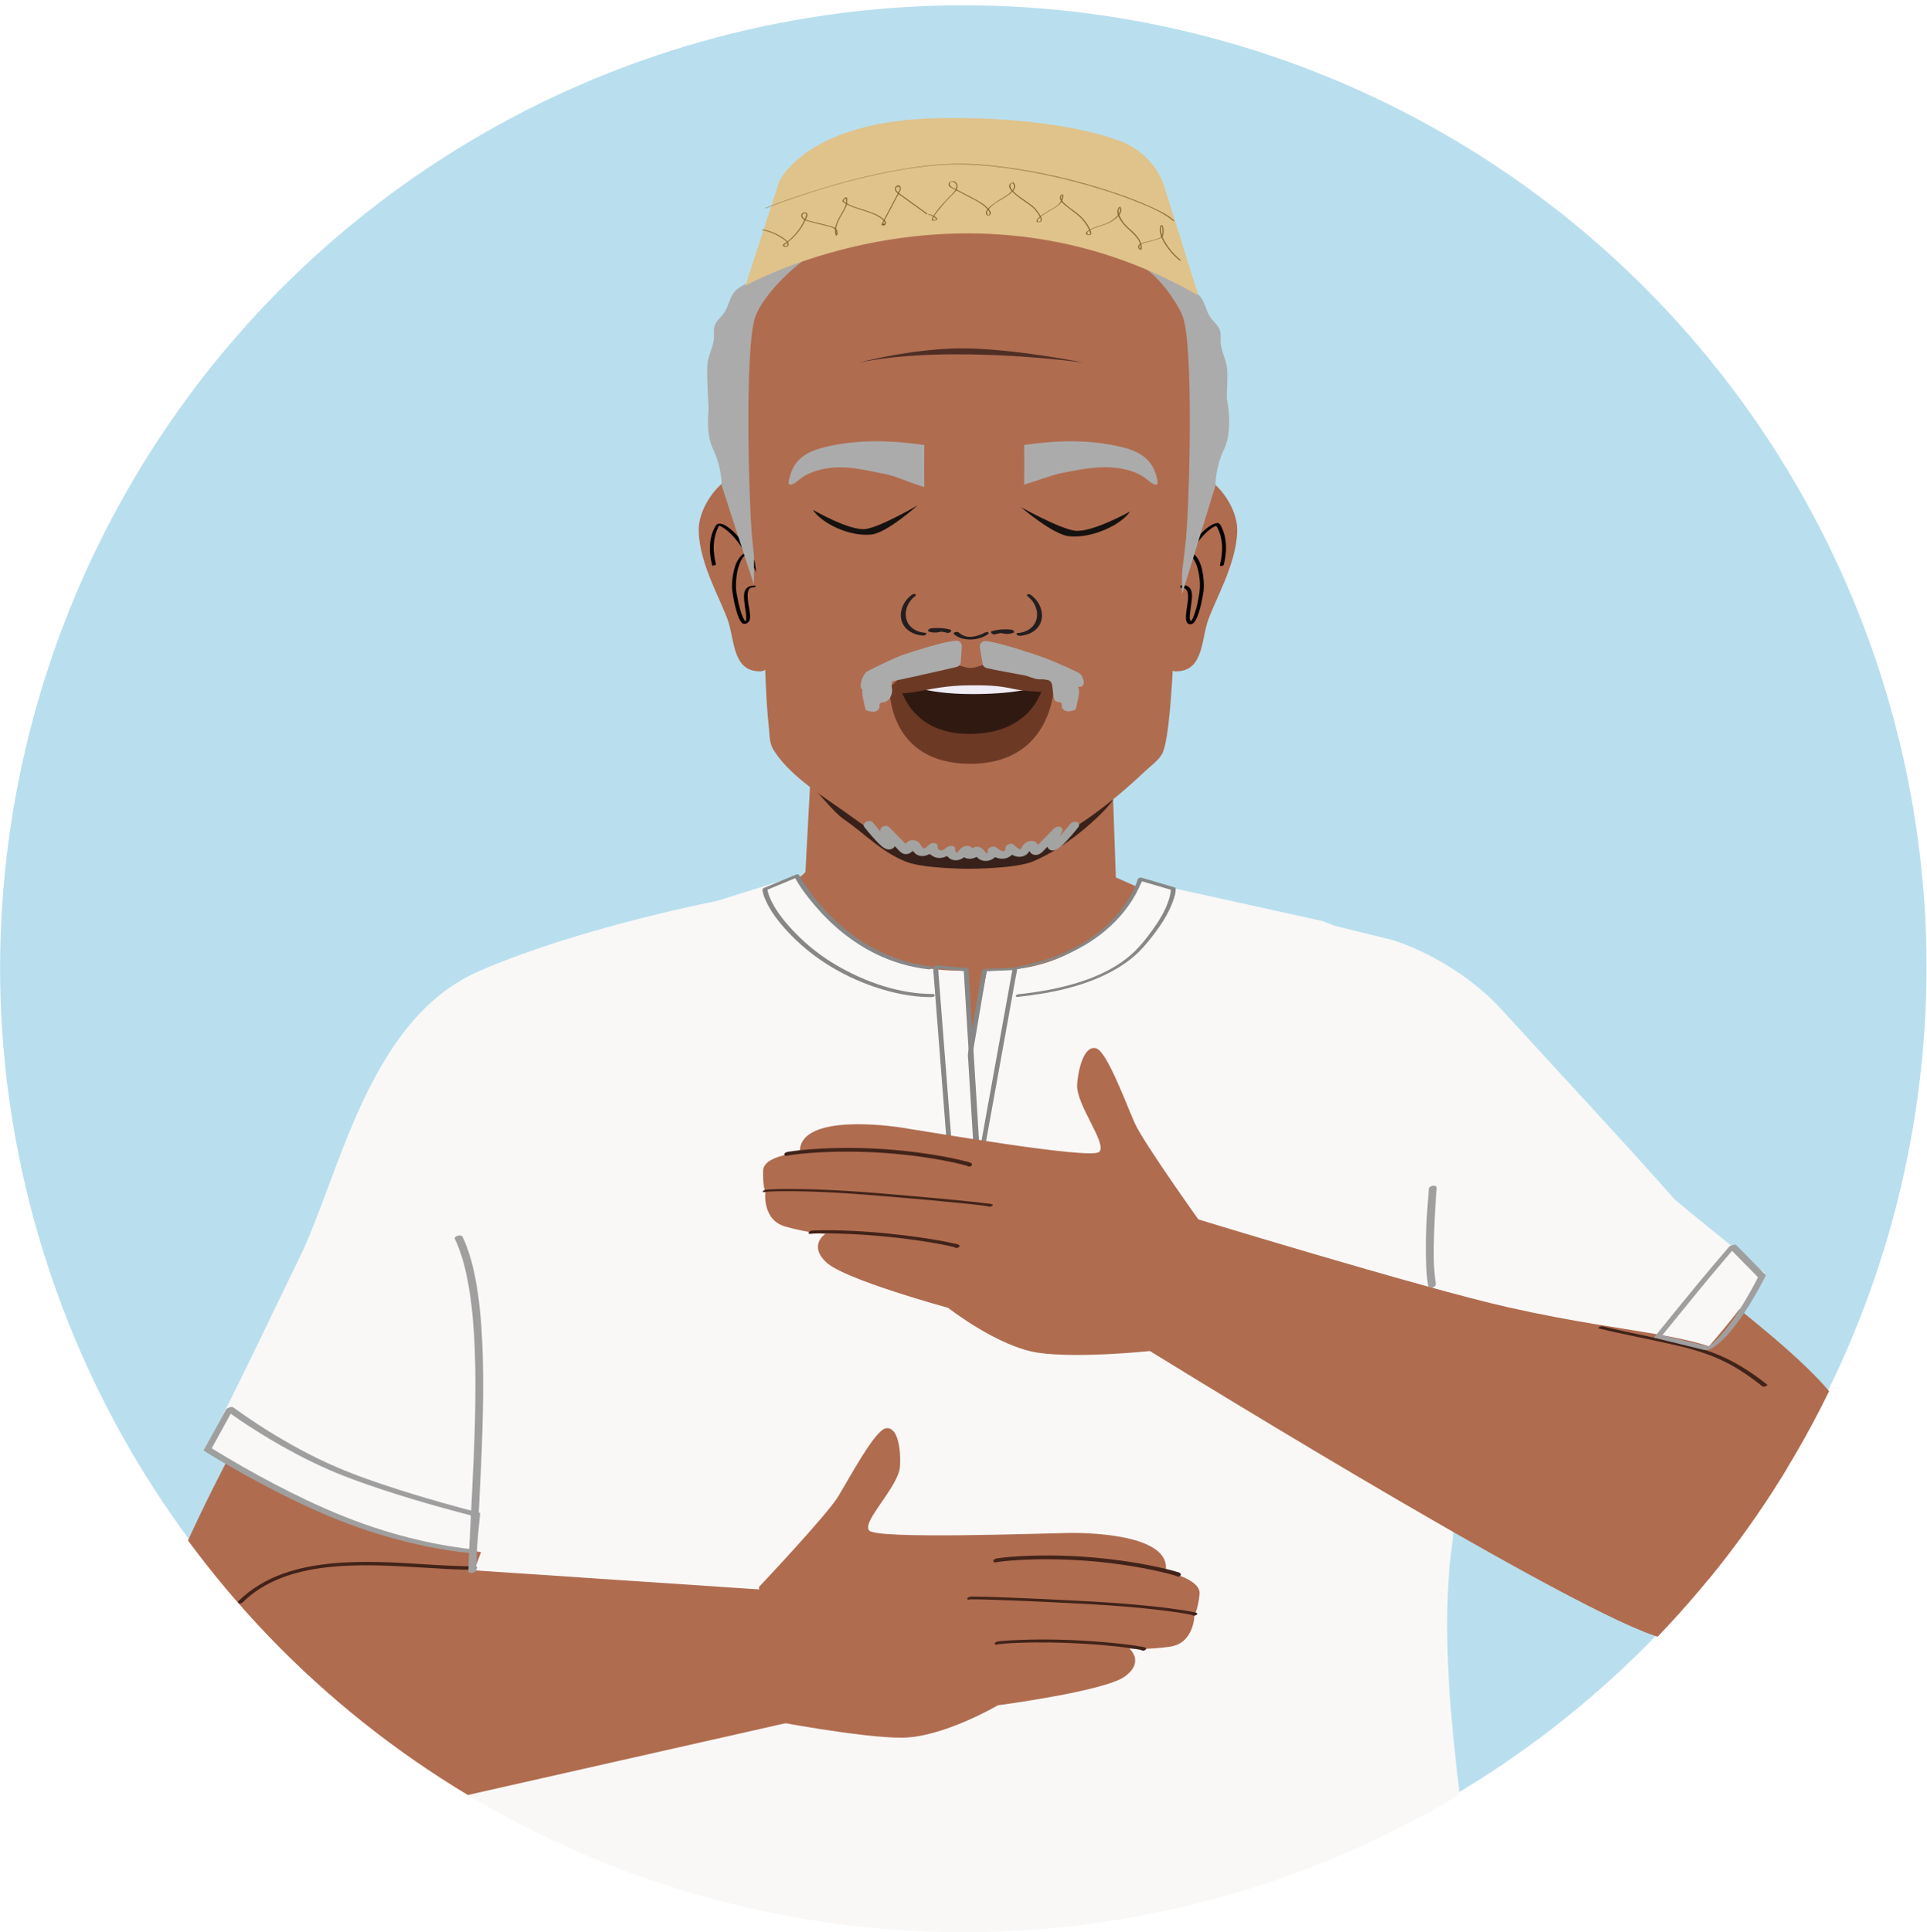 <?xml version="1.0" encoding="UTF-8"?>
<svg id="Layer_4" data-name="Layer 4" xmlns="http://www.w3.org/2000/svg" xmlns:xlink="http://www.w3.org/1999/xlink" viewBox="0 0 1163.45 1166.32">
  <defs>
    <style>
      .cls-1 {
        fill: none;
      }

      .cls-2 {
        fill: #b9dfee;
      }

      .cls-3 {
        fill: #acabab;
      }

      .cls-4 {
        fill: #010101;
      }

      .cls-5 {
        fill: #231f20;
      }

      .cls-6 {
        fill: #826328;
      }

      .cls-7 {
        fill: #a3a3a2;
      }

      .cls-8 {
        fill: #f0ecf6;
      }

      .cls-9 {
        fill: #868786;
      }

      .cls-10 {
        fill: #b06c4f;
      }

      .cls-11 {
        fill: #e0c28b;
      }

      .cls-12 {
        fill: #f9f8f7;
      }

      .cls-13 {
        fill: #151210;
      }

      .cls-14 {
        fill: #a09f9f;
      }

      .cls-15 {
        fill: #6c3925;
      }

      .cls-16 {
        fill: #38211a;
      }

      .cls-17 {
        fill: #412319;
      }

      .cls-18 {
        fill: #301910;
      }

      .cls-19 {
        fill: #242f34;
      }

      .cls-20 {
        clip-path: url(#clippath);
      }

      .cls-21 {
        fill: #4f2e25;
      }
    </style>
    <clipPath id="clippath">
      <circle class="cls-1" cx="581.64" cy="584.79" r="581.59"/>
    </clipPath>
  </defs>
  <g class="cls-20">
    <circle class="cls-2" cx="581.59" cy="583.21" r="581.59"/>
    <path class="cls-10" d="M491.6,426.99l-5.3,99.19c-3.55,8.43-113.42,58.89-113.42,58.89l215.05,119.21,209.93-119.21-124.16-55.44-3.34-96.4"/>
    <path class="cls-16" d="M617.46,482.27c-26.62,1.15-53.58,1.05-80.21.16-18.27-.61-30.89-7.63-49.06-9.33,7.14,6.09,14.31,16.62,21.3,21.44,13.32,9.19,22.15,19.32,37.18,25.51,10.7,4.4,38.42,4.4,38.42,4.4,0,0,27.73,0,38.42-4.4,23.25-9.56,46.19-32.47,48.54-37.52-23.43,2.18-31.12-1.28-54.61-.27Z"/>
    <path class="cls-10" d="M702.01,316.86s14.62-28.32,24.54-28.25c6.04.04,20.6,16.14,20.44,31.53-.22,20.59-14.56,43.97-18.13,55.97-3.57,12-2.98,29.26-18.98,29.15-6.34-.04-14.16-13.29-14.16-13.29,0,0,2.99-56.45,6.29-75.12Z"/>
    <path class="cls-4" d="M709.47,350.78c4.32-9.14,9.15-18.43,15.8-26.13,1.62-1.87,3.36-3.67,5.34-5.16,1.23-.92,2.02-1.42,3.39-1.97-.27.11.15-.04.38-.12.15-.05.31-.08.47-.11-.7.15.63.02-.18,0l-.65-.29c1.37,1.7,2.19,3.94,2.78,6.01,1.69,5.9,1.24,12.15-.25,18.03-.26,1.04,2.11.73,2.35-.22,1.74-6.9,2.08-14.53-.74-21.21-.58-1.36-1.41-4.09-3.26-3.87s-3.49,1.19-4.94,2.17c-3.38,2.28-6.18,5.44-8.66,8.64-5.68,7.34-10.08,15.64-14.04,24.01-.54,1.14,1.81,1.05,2.21.2h0Z"/>
    <path class="cls-4" d="M713.56,354.87c5.24-.24,3.65,7.73,3.21,10.83-.34,2.39-.84,4.82-.77,7.25.04,1.55.49,3.73,2.39,3.9,2.32.2,3.6-2.46,4.35-4.22,1.56-3.66,2.45-7.63,3.17-11.52.45-2.39.97-4.83.95-7.27-.01-2.04-.15-4.08-.41-6.1-.72-5.58-2.52-12.45-8.19-14.88-.92-.4-2.71.93-1.36,1.5,4.68,2.01,6.27,8.03,7.01,12.58.59,3.59.8,7.15.26,10.75-.63,4.18-1.45,8.38-2.77,12.4-.45,1.37-.97,2.76-1.69,4.02-.21.37-.5.67-.72,1.03-.09.14-.19.14-.17.17,0-.01.54-.08.5,0-.03.07-.57-.65-.59-.69-.16-.32-.24-.69-.3-1.05-.15-.91-.08-1.86,0-2.77.21-2.43.67-4.83.96-7.24s.62-5.11-.29-7.37c-.91-2.26-3-3.01-5.31-2.9-1.29.06-1.83,1.69-.23,1.61h0Z"/>
    <path class="cls-10" d="M466.83,316.86s-14.62-28.32-24.54-28.25c-6.04.04-20.6,16.14-20.44,31.53.22,20.59,14.56,43.97,18.13,55.97,3.57,12,2.98,29.26,18.98,29.15,6.34-.04,14.16-13.29,14.16-13.29,0,0-2.99-56.45-6.29-75.12Z"/>
    <path class="cls-4" d="M461.64,350.37c-3.66-7.74-7.7-15.4-12.77-22.32-2.57-3.51-5.46-6.99-9-9.57-1.38-1.01-2.99-2.02-4.7-2.33-.67-.12-1.31-.07-1.96.2-.94.39-1.43,1.57-1.87,2.42-3.54,6.89-3.25,15.18-1.4,22.49.12.46,2.45-.14,2.33-.63-1.5-5.95-1.96-12.31-.22-18.26.61-2.08,1.46-4.36,2.84-6.07l-1.91.66c.15,0-.21-.07.12.01.24.06.66.15.79.19,1.21.39,2.34,1.07,3.38,1.79,5.14,3.58,9,9.01,12.34,14.2,3.67,5.7,6.8,11.72,9.7,17.84.25.52,2.49-.29,2.33-.63h0Z"/>
    <path class="cls-4" d="M455.9,353.53c-2.04-.09-4.4.38-5.64,2.17-1.12,1.62-1.12,3.84-1.02,5.73.13,2.48.57,4.94.91,7.39.26,1.86.74,4.17.08,6-.11.3-.4.57-.49.84s.9-.02.83-.19c-.03-.06-.31-.2-.38-.26-.82-.67-1.3-1.81-1.71-2.75-1.52-3.45-2.37-7.22-3.09-10.9-.48-2.46-1.07-5.01-1.08-7.53,0-1.83.1-3.66.31-5.47.32-2.8.87-5.61,1.9-8.24s2.56-5.26,5.16-6.37c1.51-.65.1-1.1-.85-.69-5.08,2.18-7.13,7.6-8.08,12.69-.67,3.56-1.07,7.39-.57,11,.63,4.48,1.49,8.98,2.89,13.29.47,1.43.99,2.87,1.72,4.18.42.75.95,1.65,1.77,2,1.68.72,3.6-.61,4.05-2.23.55-1.96.1-4.25-.18-6.22-.36-2.56-3-13.59,1.97-13.36.52.02,1.25-.07,1.65-.44.29-.27.36-.6-.17-.63h0Z"/>
    <path class="cls-3" d="M713.68,358.71s-.39-123.23,0-138.2c.39-14.96-50.44-54.43-76.87-62.94-26.43-8.51,30.2-5.72,44.07-3.35,13.88,2.37,14.84,10.26,14.84,10.26,0,0,8.97.79,12.65,4.74l3.68,3.95s11.24,2.37,11.67,7.1c.43,4.74,1.98,15,1.98,15,0,0,8.92-2.74,8.92,9.09s.55,6.03.55,6.03c0,0,7.59,7.77,3.9,14.08-3.69,6.31-2.52,5.53-2.52,5.53,0,0,1.69,2.52,3.29,7.18,1.6,4.66,4.65,22.94-.76,33.99-5.41,11.05-5.22,21.9-5.22,21.9l-20.18,65.66Z"/>
    <path class="cls-3" d="M455.16,352.86s1.14-117.39.75-132.35c-.39-14.96,50.44-54.43,76.87-62.94,27.37-8.81-29.49-5.84-44.07-3.35-13.88,2.37-14.84,10.26-14.84,10.26,0,0-8.97.79-12.65,4.74l-3.68,3.95s-11.24,2.37-11.67,7.1-1.98,15-1.98,15c0,0-8.92-2.74-8.92,9.09s-.55,6.03-.55,6.03c0,0-7.59,7.77-3.9,14.08,3.69,6.31,2.52,5.53,2.52,5.53,0,0-1.69,2.52-3.29,7.18-1.6,4.66-4.65,22.94.76,33.99,5.41,11.05,5.22,21.9,5.22,21.9l19.43,59.82Z"/>
    <path class="cls-10" d="M716.13,324.39c-2.06,22.42-6.38,43.33-7.41,66.78-1.01,23.45-2.97,54.2-6.62,62.93-1.88,4.49-7.66,8.49-11.17,11.82-19.12,18.13-42.84,36.67-67.41,46.77-10.7,4.4-38.42,4.4-38.42,4.4,0,0-27.73,0-38.42-4.4-15.03-6.18-28.62-17.17-41.94-26.35-13.03-8.98-29.25-20.06-37.77-33.72-2.62-4.2-2.34-9.86-2.85-14.61-1.68-15.54-1.97-31.23-2.64-46.84-1.03-23.45-5.37-44.36-7.41-66.78-2.04-22.44-4.58-115.6,2.04-133.46,6.64-17.84,49.44-65.77,129-65.77,61.36,0,78.03,16.32,106.1,36.59,11.93,8.6,20.9,23.88,22.87,29.18,6.64,17.86,4.1,111.02,2.06,133.46Z"/>
    <path class="cls-5" d="M593.07,382.67c-5.98,2.44-10.36,2.53-14.28-.93-.87-.77-3.93.07-2.71,1.15,5.18,4.56,15.04,3.88,20.46-.1.54-.4.47-.95-.17-1.24-.66-.3-2.72.7-3.3,1.12"/>
    <path class="cls-5" d="M573.91,380.15c-3.8-1.11-7.87-1.29-11.79-.87-.57.07-1.26.44-1.6.93-.26.38-.25.82.23,1,2,.77,4.37.79,6.45.34.66-.14,1.49-.49,1.74-1.18.23-.64-.47-.88-.99-.78-1.72.37-3.55.34-5.2-.29-.46.64-.92,1.29-1.38,1.93,3.51-.38,7.15-.18,10.55.81.68.2,1.52-.18,2-.65.36-.35.68-1.06,0-1.26"/>
    <path class="cls-5" d="M598.71,381.06c3.79-1.15,7.85-1.38,11.78-1,.58.06,1.27.43,1.61.91.27.38.26.82-.22,1-1.99.8-4.36.84-6.44.42-.66-.13-1.49-.47-1.75-1.16-.24-.63.46-.89.98-.79,1.72.35,3.56.3,5.2-.35.47.64.93,1.28,1.4,1.92-3.52-.34-7.15-.1-10.54.93-.67.21-1.52-.16-2.01-.62-.36-.34-.69-1.05-.01-1.26"/>
    <path class="cls-5" d="M558.41,381.95c-3.89-.13-8.46-2.32-10.37-6.11-2.89-5.72-.2-12.52,4.66-16.17.53-.4.25-.91-.29-1.06-.7-.19-1.52.14-2.08.56-4.23,3.19-6.97,8.36-6.34,13.73.6,5.01,4.32,8.52,8.97,9.97,1.38.43,2.86.72,4.31.77.59.02,1.65-.21,1.94-.81.29-.6-.25-.87-.8-.89"/>
    <path class="cls-5" d="M614.59,382.1c3.89-.13,8.46-2.32,10.37-6.11,2.89-5.72.2-12.52-4.66-16.17-.53-.4-.25-.91.29-1.06.7-.19,1.52.14,2.08.56,4.23,3.19,6.97,8.36,6.34,13.73-.6,5.01-4.32,8.52-8.97,9.97-1.38.43-2.86.72-4.31.77-.59.02-1.65-.21-1.94-.81-.29-.6.25-.87.8-.89"/>
    <path class="cls-13" d="M554.02,305.04s-18.37,16.53-27.77,17.6c-13.71,1.56-30.6-7.13-35.46-14.9,0,0,22.35,12.99,31.99,11.57,9.21-1.36,31.24-14.26,31.24-14.26Z"/>
    <path class="cls-13" d="M616.32,306.07s19.17,16.53,28.97,17.6c14.3,1.56,31.93-7.13,36.99-14.9,0,0-23.32,12.99-33.37,11.57-9.6-1.36-32.59-14.26-32.59-14.26Z"/>
    <path class="cls-3" d="M558.07,268.6c-.02,4.04-.05,8.1-.08,12.17-.03,3.09.12,10.15.08,13.23-9.08-2.66-17.27-6.6-23.14-7.75-11.65-2.28-23.57-5.48-35.38-3.57-5.65.91-10.62,2.45-15.34,5.54-1.49.98-5.52,5.23-7.74,4.12-.91-.46.61-5.43.76-5.94,3.11-10.03,11.09-14.17,20.83-16.51,19.87-4.78,39.84-4.14,60.01-1.29"/>
    <path class="cls-3" d="M618.34,268.6c.02,4.04.05,8.1.08,12.17.03,3.09-.12,8.67-.08,11.76,8.94-2.66,16.66-5.79,22.44-6.93,11.47-2.28,23.54-4.81,35.16-2.91,5.56.91,10.45,2.45,15.1,5.54,1.47.98,5.44,5.23,7.62,4.12.9-.46-.6-5.43-.75-5.94-3.06-10.03-10.91-14.17-20.51-16.51-19.56-4.78-39.21-4.14-59.06-1.29"/>
    <path class="cls-21" d="M654.34,218.91s-80.74-11.32-135.99,0c0,0,36.35-9.64,67.99-8.55,31.64,1.09,67.99,8.55,67.99,8.55Z"/>
    <path class="cls-3" d="M429.41,257.19c-1.92-9.95-2.17-20.13-2.42-30.25-.08-3.09-.15-6.2.44-9.24.92-4.75,3.43-9.18,3.63-14.02.1-2.3-.33-4.66.34-6.86.95-3.12,3.84-5.18,5.71-7.85,2.84-4.03,3.35-9.45,6.63-13.13,1.78-2,4.21-3.28,6.58-4.52,3.38-1.77,6.77-3.53,10.15-5.3,8.47-4.42,9.18-5.81,18.68-4.79-11.96,10.39-21.73,11-29.25,24.95-2.19,4.07-3.23,8.64-4.23,13.16-3.26,14.57-6.51,29.14-9.77,43.71"/>
    <path class="cls-3" d="M738.59,259.91c1.92-9.95,2.17-20.13,2.42-30.25.08-3.09.15-6.2-.44-9.24-.92-4.75-3.43-9.18-3.63-14.02-.1-2.3.33-4.66-.34-6.86-.95-3.12-3.84-5.18-5.71-7.85-2.84-4.03-3.35-9.45-6.63-13.13-1.78-2-4.21-3.28-6.58-4.52-3.38-1.77-6.77-3.53-10.15-5.3-8.47-4.42-5.23-7.55-14.72-6.53,11.96,10.39,17.77,12.74,25.29,26.68,2.19,4.07,3.23,8.64,4.23,13.16,3.26,14.57,6.51,29.14,9.77,43.71"/>
    <path class="cls-15" d="M585.86,407.79c-21.56,0-48.75,7.75-48.75,7.75,0,0-1.21,45.52,48.77,45.52s50.6-47.53,50.6-47.53c0,0-29.06-5.74-50.62-5.74Z"/>
    <path class="cls-18" d="M586.06,407.79c-10.25,0-43.07,4.87-43.07,4.87,0,0,5.1,30.37,42.17,30.37,40.19,0,44.99-30.4,44.99-30.4l-44.1-4.84Z"/>
    <path class="cls-8" d="M586.51,409.34c-10.25,0-41.43,2.48-41.43,2.48,0,0,11.23,7.16,41.97,7.16s40.51-5.13,40.51-5.13l-41.04-4.51Z"/>
    <path class="cls-15" d="M620.22,401.79c-1.37-.55-2.75-.95-4.4-1.2-2.68-.4-5.53-.77-8.24-.77-10.49-.82-17.16,3.38-21.72,3.38s-11.22-4.2-21.72-3.38c-5.33.42-10.39,2.6-15.04,5.11-2.32,1.25-3.88,2.98-6.09,4.42-.74.48-5.93,6.22-6.78,5.91,8.86,8.04,21.42-1.58,49.65-1.58,9.02,0,16.13-.08,26.59,2.29,4.43,1,17.04,2.18,21.5,1.24.55-.12,1.22-2.39,1.77-2.31-.4.14-.65.17-.39-.34.59-1.12,1.3-.66.2-1.91-.83-.95-1.6-1.94-2.45-2.87-2.68-2.9-6.27-4.75-9.78-6.55-1.09-.56-2.08-1.04-3.09-1.44Z"/>
    <path class="cls-3" d="M580.67,390.32l-.58,9.42c-.14,1.39-1.13,2.53-2.49,2.85-9.34,2.19-44.88,10.45-53.47,11.13-.21.02-.39,0-.6-.01l-2.47,2.62c-3.26-.33-.26-9.68,2.67-11.15,8.93-4.48,17.24-8.49,22.27-10.17,6.27-2.09,23.41-7.66,31.16-8.29,2.04-.17,3.72,1.56,3.51,3.6Z"/>
    <path class="cls-3" d="M591.58,390.55l1.64,9.85c.13,1.39,1.12,2.54,2.47,2.87,9.32,2.27,46.11,7.98,53.38,11.54.19.09.39.01.6,0l2.8-.26c3.26-.31,1.74-6.86-1.18-8.35-8.89-4.55-18.93-8.55-23.94-10.26-6.26-2.14-24.48-8.26-32.23-8.96-2.04-.18-3.73,1.53-3.54,3.57Z"/>
    <path class="cls-3" d="M645.63,408.36c2.73,2.42,5.66,5.23,5.9,8.87.09,1.32-.19,2.64-.47,3.93-.43,2-.87,4.01-1.3,6.01-.09.4-.18.82-.46,1.12-.3.33-.76.45-1.19.56-1.38.35-2.81.69-4.21.41s-2.74-1.37-2.81-2.79c-.03-.58.15-1.2-.09-1.73-.46-1.04-1.93-.92-3.03-1.21-2.76-.73-1.91-8.64-3.12-11.23-1.63-3.51-6.56-1.43-10.22-2.7-1.85-.64-3.79-1.07-5.47-2.07-1.68-1-3.09-2.75-3.01-4.7"/>
    <path class="cls-3" d="M526.47,408.6c-2.73,2.42-5.66,5.23-5.9,8.87-.09,1.32.19,2.64.47,3.93.43,2,.87,4.01,1.3,6.01.09.4.18.82.46,1.12.3.33.76.45,1.19.56,1.38.35,2.81.69,4.21.41,1.39-.28,2.74-1.37,2.81-2.79.03-.58-.15-1.2.09-1.73.46-1.04,1.93-.92,3.03-1.21,2.76-.73,4.45-4.02,4.53-6.87.07-2.5-1.82-5.41,1.83-6.67,1.85-.64,10.77-1.46,12.45-2.46,1.68-1,3.09-2.75,3.01-4.7"/>
    <path class="cls-7" d="M587.57,513.11c-.15.16-.31.3-.48.42.05-.07.12-.11.21-.13.02,0,.96-.12.7.16.14-.15-1.28-1.91-1.46-2.05-1.76-1.45-4.39-1.01-6.07.34-.68.54-1.23,1.24-1.76,1.93-.08.1-1.01,1.34-.63.92-.3.33-.43-.02-.14.07-.25-.08-.42-.18-.61-.36-.5-.45-.67-1.14-.63-1.78.17-2.57-3.52-2.35-4.9-1.27-1.01.78-2.57,2.14-3.92,1.98-1.12-.13-1.99-1.21-1.81-2.35.39-2.47-3.69-2.45-4.9-1.27-.84.81-2.12,2.21-3.11,2.41-.87.18-1.34-.73-1.83-1.59-.77-1.36-1.69-2.48-3.19-3.06-1.91-.74-4.22-.28-5.66,1.19-.81.83-1.41,2.12-1.6,3.28-.36.63.07.53,1.28-.3,1.42-.07,1.79-.33,1.09-.78-.26-.31-.58-.6-.87-.89l-2.04-2.1c-2.72-2.8-5.45-5.6-8.17-8.39-1.05-1.08-2.62-1.21-3.96-.54-1.27.64-1.99,1.85-1.32,3.17.19.37.37.75.55,1.13.13.28-.18-.39-.04-.08.04.08.08.17.12.25.1.21.19.42.29.63.22.5.44,1,.65,1.51.42,1.02.82,2.05,1.12,3.12.11.41.2.81.27,1.23-.07-.46.08-.19-.02.03-.14.31.3-.43.4-.54.76-.93,2.06-1.16,3.19-.98-.09-.02-.59-.23-.16-.04.39.18-.11-.07-.22-.15-.19-.13-.38-.27-.57-.41-.85-.66-1.64-1.41-2.4-2.17-.05-.05-.18-.18-.38-.4s-.43-.45-.64-.68c-.46-.5-.92-1-1.38-1.5-.87-.97-1.73-1.96-2.57-2.96-1-1.18-1.99-2.38-2.95-3.6s-2.72-1.16-3.96-.54c-1.05.53-2.25,1.99-1.32,3.17,2.92,3.7,5.99,7.34,9.39,10.59,1.98,1.89,4.57,4.03,7.46,2.62s2.03-4.4,1.18-6.77c-.76-2.09-1.7-4.12-2.7-6.1-1.76.88-3.52,1.76-5.28,2.63,3.06,3.15,6.13,6.3,9.19,9.44,1.49,1.53,3.01,3.71,5.28,4s4.31-.9,5.14-2.93c.18-.44.54-1.22.55-1.69-.02.58-2.06.71-2.06.72-.07-.24.62.75.49.58,1.11,1.55,1.65,3.05,3.53,3.89,4.13,1.84,8.25-.7,11.15-3.5l-4.9-1.27c-.52,3.31,2.45,5.83,5.44,6.41,3.72.72,7.28-1.3,10.11-3.49l-4.9-1.27c-.17,2.63,1.37,4.99,3.85,5.9,2.83,1.04,6.19.02,8.16-2.18.32-.36.61-.76.9-1.14.16-.21.37-.42.52-.65.11-.17.13-.27.15-.16.08.58-2.48-.48-2.41.19.02.19.28.52.39.71.28.5.64.95,1.1,1.3,2.31,1.75,6.05.98,8.02-.93.92-.89,1.49-2.27.26-3.2-1.09-.83-3.18-.66-4.17.3h0Z"/>
    <path class="cls-7" d="M581.26,516.82c2.04,1.98,5.64,2.12,7.9.44.54-.4.95-.88,1.3-1.44.15-.25.4-.56.48-.85-.35,1.33-3.29-.42-2.69.51.42.65,1.19,1.47,1.74,2.09,3.8,4.24,12.61,1.8,12.2-4.44l-5.16,1.93c2.88,2.23,6.4,4.03,10.14,3.06,3.27-.85,6.17-3.66,5.62-7.23-1.7.84-3.41,1.68-5.11,2.53,2.95,2.85,6.81,4.98,10.92,3.08,1.95-.9,2.74-2.41,3.83-4.12.02-.02.29-.55.42-.51-.55.37-1.16.4-1.82.07-.14-.12-.12-.07.06.16,0,.22.27,1.01.41,1.39.77,2.05,2.71,2.95,4.85,2.46,2.28-.52,3.76-2.49,5.32-4.08,3.12-3.21,6.24-6.41,9.36-9.62l-5.25-1.37c-.8,1.57-1.52,3.18-2.16,4.82-.73,1.87-2.29,5.33-.27,6.93,2.46,1.94,5.73-.39,7.59-2.06,2.3-2.07,4.37-4.4,6.38-6.74,1.28-1.49,2.54-3,3.76-4.55.86-1.09.47-2.51-.81-3.02-1.35-.54-3.19-.05-4.1,1.1-2.38,3.01-4.87,5.97-7.53,8.73-.21.22-.42.43-.63.65s.02-.01.05-.05c-.12.11-.23.23-.35.34-.41.39-.82.77-1.25,1.13-.32.27-.74.5-1.04.8-.02.02.56-.21.05-.05-.66.21.51-.14.2-.06.84-.21,1.85-.04,2.45.62.09.1.31.54.13.17.21.43-.02.34.05-.06.04-.22.06-.43.1-.65.02-.09.04-.18.06-.27.07-.33-.11.37,0,.03.07-.23.14-.47.22-.7.17-.53.37-1.06.58-1.58.63-1.6,1.34-3.18,2.12-4.71.6-1.17-.4-2.28-1.49-2.56-1.41-.36-2.77.17-3.76,1.19-1.99,2.04-3.97,4.08-5.96,6.12-.96.99-1.93,1.98-2.89,2.97l-1.36,1.4c-.25.25-.5.5-.74.76-.31.34-.62.25.03.1l1.54-.1c.54.03.6.75.5.24-.07-.35-.21-.72-.32-1.06-.3-.89-.71-1.74-1.47-2.32-2.02-1.54-4.99-.75-6.78.74-.92.76-1.43,1.76-2.03,2.76-.03.05-.64.98-.2.7-.5.32-1.54-.37-1.93-.63-.88-.6-1.65-1.35-2.41-2.09-1.69-1.64-5.47.21-5.11,2.53.06.36-.11.78-.26.96-.31.4-.53.46-.92.44-1.62-.08-3.14-1.35-4.35-2.29-.87-.67-2.2-.62-3.16-.25-.8.31-2.07,1.15-2,2.18.04.67-.02,1.2-.38,1.72-.44.63-.27.05-.12.08.46.06-.14-.13-.13-.12-1.06-.89-1.75-2.24-2.88-3.1-1.79-1.37-4.37-1.2-6.07.25-.37.32-1.61,1.6-1.51,2.12.13.65,1.12-.96,1.26-.54,0-.01-.73-.52-.77-.57-1.99-1.93-6.91,1.09-4.43,3.5h0Z"/>
    <path class="cls-11" d="M450.1,172.42s133.57-74.77,273.45,5.98l-20.6-65.78c-3.97-12.66-14.3-23.07-27.67-27.88-22.82-8.23-62.07-14.57-110.61-13.35-78.31,1.96-94.13,38.05-94.13,38.05l-20.46,62.98Z"/>
    <path class="cls-6" d="M462.39,125.72c7.55-3.05,15.29-5.71,23.02-8.25,17.26-5.67,34.84-10.51,52.69-13.92,9.91-1.89,19.92-3.34,29.98-4.02s20.58-.29,30.85.79c21.94,2.31,43.68,7.06,64.76,13.5,8.81,2.7,17.55,5.71,26.05,9.29,5.65,2.38,11.46,4.94,16.46,8.54.77.55,1.51,1.14,2.19,1.78.11.1.67-.13.59-.21-3.92-3.68-9.2-6.08-14.03-8.29-7.88-3.62-16.06-6.61-24.3-9.31-21.01-6.89-42.74-11.96-64.68-14.78-10.29-1.32-20.66-2.2-31.04-1.88s-19.76,1.45-29.53,3.08c-18.53,3.08-36.77,7.85-54.67,13.5-9.52,3.01-19.05,6.19-28.32,9.93-.14.05-.27.11-.41.16-.38.15.22.11.35.06h0Z"/>
    <path class="cls-6" d="M460.32,138.89c2.96.59,5.83,1.56,8.52,2.94,1.15.59,2.27,1.25,3.34,1.98,1.2.82,3.13,1.95,3.29,3.56.09.89-.68,1.55-1.54,1.17-1.03-.44-.18-.97.35-1.34,1-.7,1.96-1.45,2.88-2.24,1.9-1.64,3.63-3.47,5.15-5.47,1.53-2.01,2.85-4.18,3.9-6.47.56-1.22,2.34-3.87.39-4.62-1.16-.44-2.61.09-2.79,1.42-.29,2.21,2.3,3.26,3.98,3.71,3.48.94,7.01,1.76,10.51,2.63,1.57.39,3.28.68,4.73,1.45s3.02,2.72,1.66,4.31h.57c-2.15-6.41,3.44-11.91,5.69-17.43.36-.87.46-1.79.51-2.73.03-.58.22-1.91-.19-2.42-.89-1.07-2.41,1.51-2.73,2.06-.04.08-.01.14.05.19,4.12,3.1,9.18,4.37,14.02,5.92,2.55.82,5.1,1.72,7.43,3.07,1.13.65,2.25,1.39,3.18,2.3.43.41,1.3,1.34,1.05,2.04l-1.27.19c.15-.29.31-.58.46-.87.23-.44.46-.87.69-1.31,1.61-3.06,3.23-6.12,4.84-9.17.77-1.46,1.54-2.91,2.31-4.37s1.75-2.98,2.36-4.55c.58-1.49-.09-3.49-2-2.75s-1.53,2.79-.32,4.02c1.03,1.04,2.35,1.84,3.53,2.69,1.61,1.16,3.22,2.33,4.83,3.49,3.22,2.33,6.44,4.66,9.66,6.98.19.14.76-.14.49-.33-3.49-2.52-6.98-5.04-10.47-7.56-1.74-1.26-3.49-2.52-5.23-3.78-.85-.62-1.79-1.21-2.48-2.01-.29-.34-.57-.73-.69-1.16-.1-.28-.12-.57-.05-.87.09-.59.48-.8,1.16-.64.68-.42,1.08-.3,1.2.36.06.31.05.61-.02.92-.08.43-.28.84-.47,1.23-.47.96-1,1.89-1.5,2.84-1,1.89-2,3.79-3,5.68-2.04,3.86-4.07,7.72-6.11,11.58-.03.05-.03.11,0,.15.66.76,1.97.52,2.51-.29,1.01-1.51-1.34-3.19-2.35-3.93-3.45-2.54-7.66-3.77-11.7-5.03-2.18-.68-4.37-1.36-6.48-2.25-1.01-.43-2.01-.91-2.96-1.47-.42-.24-.83-.5-1.24-.78-.06-.04-.55-.31-.6-.42-.17-.36-.09-.2.1-.57.16-.33.49-.81.78-1.02.53-.37.41-.16.56.26.28.73.01,2.05-.09,2.81-.26,1.97-1.43,3.79-2.4,5.49-2.35,4.14-5.35,8.69-3.7,13.62.07.21.46.12.57-.01,1.42-1.67.11-3.77-1.52-4.7-1.02-.59-2.19-.88-3.33-1.16-1.69-.43-3.38-.85-5.07-1.27s-3.22-.81-4.83-1.21-3.39-.64-4.73-1.58c-.62-.43-1.13-1.08-1.27-1.83-.24-1.26,1.36-2.26,2.22-1.23.5.59-.15,1.7-.39,2.29-.29.72-.6,1.43-.94,2.12-2.42,5.02-6.08,9.41-10.53,12.76-.54.41-2.04,1.02-2.11,1.72-.05.57.56.88,1.03.99,1.17.26,2.5-.36,2.37-1.7-.12-1.19-1.18-2.11-2.07-2.8-1.24-.97-2.59-1.82-3.97-2.58-2.94-1.61-6.11-2.74-9.4-3.39-.23-.05-.74.31-.37.38h0Z"/>
    <path class="cls-6" d="M560.32,129.53c1.11.07,2.37.78,3.31,1.33.44.26.97.55,1.29.96.11.15.28.33.25.54-.07.39-1.34.69-1.65.5-1.35-.83,2.85-5.71,3.35-6.34,2.42-3.03,5.06-5.9,7.8-8.64,1.43-1.42,3.37-2.99,3.44-5.18.05-1.6-1-3.3-2.73-3.34-1.08-.03-2.67.67-2.7,1.94-.02.83.69,1.4,1.32,1.79,1.12.7,2.36,1.25,3.53,1.87,2.72,1.42,5.44,2.84,8.16,4.26,2.15,1.12,4.34,2.18,6.34,3.56,1.51,1.04,3,2.19,4.2,3.58.47.54.95,1.15,1.17,1.85.14.45.17,1.72-.59,1.74-.53.01-.98-1.14-.94-1.62.06-.8.64-1.55,1.13-2.15,1.22-1.49,2.78-2.72,4.35-3.83,2.71-1.92,15.4-7.63,10.46-12.19-.1-.09-.31-.02-.41.01-.95.33-2.05.89-2.14,2.02-.1,1.23.94,2.42,1.71,3.26,2.49,2.73,5.7,4.78,8.71,6.88,2.09,1.46,4.3,2.94,5.83,5.02,1.06,1.43,2.39,3.14,2.77,4.91.07.32.14.71,0,1.03-.22.51-1.55.94-1.85.27-.27-.58.42-1.26.77-1.64,1.47-1.57,3.4-2.78,5.22-3.91,3.8-2.37,10.31-4.95,9.46-10.51-.01-.07-.14-.07-.18-.07-1.24-.02-1.9.79-1.78,2.02.21,2.24,2.33,3.77,3.93,5.08,3.87,3.15,8.11,5.6,11.06,9.73,1.13,1.59,2.23,3.31,2.9,5.15.17.46.5,1.24.34,1.75-.27.88-2.2.2-1.75-.74.34-.72,1.37-1.24,2.02-1.61,1.05-.61,2.17-1.09,3.32-1.49,2.58-.92,5.28-1.53,7.74-2.76,2.88-1.44,9.44-5.68,6.93-9.66-.1-.15-.45-.04-.56.05-3.48,3.08,1.2,9.04,3.43,11.41,3.78,4.02,10.15,7.87,9.35,14.28l.44-.2c-.59,0-1.01-.42-1.2-.96-.27-.75.05-1.31.62-1.8,1.08-.92,2.94-1.15,4.29-1.53,2.36-.66,4.86-1.15,7.13-2.07,1.21-.49,2.24-1.24,2.47-2.58s.2-2.71-.02-4c-.1-.6-.25-1.61-1.05-1.56-.92.06-.94,1.5-.99,2.17-.24,3.42,1.61,6.86,3.4,9.64,2.31,3.58,5.23,6.89,8.6,9.51.15.12.72-.12.59-.23-2.77-2.16-5.19-4.77-7.27-7.59-2.04-2.77-3.99-5.97-4.57-9.41-.13-.76-.18-1.54-.1-2.3.03-.28.08-.56.15-.84.07-.3.08-.59.19-.52.7.39.58,2.77.58,3.41,0,1.83-.21,3.22-2.09,4.04-2.22.97-4.76,1.43-7.09,2.08-1.58.44-4.44.74-5.36,2.37-.64,1.14.23,2.46,1.46,2.48.09,0,.42-.06.44-.2.69-5.48-4.14-9.67-7.84-12.93-1.99-1.75-3.75-3.86-4.96-6.24-.95-1.87-1.97-4.71-.11-6.36l-.56.05c1.47,2.33-.49,4.73-2.2,6.28-2.17,1.97-4.72,3.35-7.48,4.28-2.58.87-5.25,1.52-7.65,2.82-.71.38-3.11,1.53-2.78,2.63.25.82,2.19,1.08,2.81.53.81-.72-.03-2.39-.36-3.13-1.8-4.04-4.7-7.39-8.19-10.04-2.5-1.9-5.13-3.63-7.4-5.81-.92-.88-1.72-1.78-1.94-3.08-.06-.35-.18-1.09.1-1.35,1.01-.98.59,1.41.49,1.78-.78,2.84-3.57,4.78-6.01,6.12-1.79.99-3.54,2.01-5.22,3.17-1.34.93-3.11,2.02-3.95,3.49-.64,1.12.28,1.52,1.33,1.4,3.62-.43.19-4.98-.82-6.45-2.78-4.04-7.64-6.38-11.45-9.35-1.76-1.37-8.14-6.34-3.42-7.97h-.41c2.92,2.7-1.03,5.83-3.19,7.38-2.57,1.83-5.43,3.21-7.95,5.11-1.36,1.02-6.55,4.78-4.34,6.89.75.71,1.7.54,2.22-.37.59-1.04-.32-2.28-.97-3.06-2.71-3.28-6.67-5.23-10.35-7.16-2.94-1.53-5.88-3.07-8.82-4.6-1.26-.66-2.92-1.22-3.94-2.23-.46-.46-.7-1-.48-1.63.59-1.64,2.56-1.09,3.35-.14,2,2.42-.4,5.11-2.12,6.79-1.35,1.33-2.67,2.69-3.95,4.09-2.56,2.79-5.25,5.69-7.18,8.97-.33.56-1.24,1.9-.7,2.58.45.56,2.37.11,2.8-.41,1.12-1.35-3.96-3.29-4.9-3.34-.16-.01-.72.28-.39.3h0Z"/>
    <circle class="cls-1" cx="581.61" cy="583.16" r="581.59"/>
    <circle class="cls-1" cx="580.8" cy="585.65" r="581.59"/>
    <path class="cls-19" d="M422.44,566.84c-.35,3.15-.7,6.31-1.05,9.46-.95,8.58-1.9,17.16-2.85,25.74-1.41,12.69-2.81,25.38-4.22,38.08-1.72,15.48-3.43,30.97-5.15,46.45-1.87,16.9-3.75,33.8-5.62,50.7-1.9,17.12-3.8,34.23-5.69,51.35-1.77,15.96-3.54,31.92-5.31,47.88-1.49,13.44-2.98,26.89-4.47,40.33-1.08,9.73-2.16,19.46-3.24,29.19-.51,4.57-1.03,9.15-1.52,13.72-.02.2-.04.4-.07.59-.18,1.62,5.14.59,5.3-.85.35-3.15.7-6.31,1.05-9.46.95-8.58,1.9-17.16,2.85-25.74,1.41-12.69,2.81-25.38,4.22-38.08,1.72-15.48,3.43-30.97,5.15-46.45,1.87-16.9,3.75-33.8,5.62-50.7,1.9-17.12,3.8-34.23,5.69-51.35,1.77-15.96,3.54-31.92,5.31-47.88,1.49-13.44,2.98-26.89,4.47-40.33,1.08-9.73,2.16-19.46,3.24-29.19.51-4.57,1.03-9.15,1.52-13.72.02-.2.04-.4.07-.59.18-1.62-5.14-.59-5.3.85h0Z"/>
    <path class="cls-12" d="M861.37,1197.52c-2.91-14.45-9-24.57-14.56-38.37-4.71-11.67,15.87,48.89,14.56,38.37-7.81-62.6,21.53-18.33,26.18-48.71,3.28-21.43-22.71-134.58-10.53-218.98,5.44-37.66-21.64-351.59-21.64-351.59l-56.82-22.21-105.77-23.33-2.4-1.23s-.48-1.92,0,0l-5.21,6.72c-16.28,25.32-40.86,44.71-76.35,47.25-12.29.88-24.34.94-35.77.33-39.08-2.11-62.19-18.12-84.87-46.17l-7.13-10.84-47.63,14.91-72.16,23.96c-13.99,4.64-27.63,10.26-40.83,16.81l-40.44,20.07,23.89,209.39c3.17,50.51-60.22,287.65-36.3,333.66l16.52,4.79,36.73,59.03s-15.07-44.48-39.52,21.77h585.88c-2.51-10.67-3.66-24.89-5.82-35.62Z"/>
    <g>
      <path class="cls-10" d="M158.01,1111.64c-26.95,5.48-53.65-11.11-74.13-29.46-24.78-22.2-2.41-61.78,6.17-91.61,20.59-71.58,88.05-181.4,112.38-230.61,24.34-49.21,38.18-146.43,105.67-175.67,64-27.72,129.08-40.96,129.08-40.96,0,0-9.99,162.96-82.5,259.7l-24.15,28.17-44.26,116.73,185.13,12.41,24.25,75.04-337.64,76.27Z"/>
      <path class="cls-10" d="M761.58,557.45l68.91,21.86s37.6,10.86,66.54,42.7c28.94,31.84,67.66,87.95,96.74,121,21.61,24.56,117.08,86.09,124.09,119.75,7.02,33.66,2.2,127.71-44.28,132.26,0,0-244.27-243.49-247.02-242.53-2.76.97-26.61,23.74-26.61,23.74,0,0-26.89-66.45-39.17-101.93-12.28-35.48.79-116.85.79-116.85Z"/>
      <path class="cls-12" d="M228.98,924.84c20.58,5.53,41.44,9.29,62.43,12.23l49.03-108.68,16.89,4.18c72.51-96.73,82.91-290.17,82.91-290.17,0,0-86.86,16.03-150.86,43.75-67.49,29.24-84.37,124.14-108.71,173.35-7.29,14.75-42.8,89.77-57.01,115.57,33.63,19.29,67.68,39.65,105.31,49.77Z"/>
      <path class="cls-12" d="M990.26,853.62c23.86-18.36,59.72-60.05,75.32-85.15-3.92-3.49-52.52-42.21-54.88-44.9-29.08-33.05-74.45-81.58-103.39-113.42-28.94-31.84-66.54-42.7-66.54-42.7l-85.24-20.88s-7.69,91.33,4.59,126.81c12.28,35.48,39.17,101.93,39.17,101.93,0,0,23.85,32.77,26.61,31.8,1.11-.39,41.35-16.71,89.05,30.29,10.45-5.72,65.87,23.48,75.32,16.21Z"/>
      <path class="cls-10" d="M715.87,733.77s142.08,43.53,195.07,55.46c79.83,17.97,120.82,14.54,148.01,38.2,27.19,23.66,27.17,165.46,27.17,165.46,0,0-26.67,14.71-87-5.45-60.33-20.16-314.52-177.86-314.52-177.86l31.28-75.8Z"/>
      <g>
        <path class="cls-10" d="M458.23,957.98s40.82-43.24,47.67-54.39c6.85-11.15,22.2-40.19,28.91-41.4,6.71-1.21,9.26,10.82,8.57,23.01-.69,12.19-23.26,33.27-18.63,38.69,4.63,5.41,104.03,1.7,120.58,1.47,16.55-.23,62.29,1.94,58.43,23.33,0,0,21.4,4.29,20.5,13.57-.9,9.28-3.07,12.55-3.07,12.55,0,0-.06,17.09-14.78,19.19-14.72,2.1-24.55,1.12-24.55,1.12,0,0,9.49,8.02-2.76,16.91-12.25,8.88-76.63,17.36-76.63,17.36,0,0-33.16,19.45-57.93,19.56-24.77.12-80.39-10.57-80.39-10.57l-5.92-80.41Z"/>
        <path class="cls-17" d="M712.93,950.18c-.26-.91-1.8-1.16-2.55-1.39-1.57-.48-3.16-.9-4.76-1.3-3.65-.93-7.34-1.72-11.04-2.46-7.48-1.5-15.03-2.68-22.6-3.61-16.79-2.07-33.78-2.87-50.69-2.26-4.12.15-8.24.38-12.34.73-1.86.16-3.72.36-5.57.62-1.1.15-2.97.19-3.52,1.38-.72,1.54,2.2,1.66,2.79.41-.17.37-1.32.69-.56.66.24-.01.5-.09.74-.13.92-.14,1.85-.24,2.77-.35,1.46-.17,2.93-.3,4.4-.42,3.51-.28,7.03-.47,10.55-.61,7.26-.28,14.54-.27,21.8-.03,15.97.52,31.93,2.23,47.65,5.16,3.85.72,7.68,1.51,11.49,2.4,1.63.38,3.26.78,4.88,1.22.95.26,1.9.52,2.84.82.3.1.63.26.94.32.51.1.07.26-.11-.35.41,1.42,3.31.64,2.9-.78h0Z"/>
        <path class="cls-17" d="M722.84,974.07c-.07-.75-2.54-1-3.05-1.1-2.62-.53-5.27-.94-7.92-1.32-10.01-1.46-20.08-2.49-30.15-3.34-14.75-1.25-29.53-1.97-44.31-2.69-12.03-.59-24.07-1.14-36.11-1.53-3.9-.13-7.81-.25-11.71-.27-1.17,0-5.16-.44-5.58,1.18-.27,1.04,2.64.62,2.9-.37-.21.8-1.12.77-1.4.89.05-.02.19-.04.24-.03.36.06.06,0,.11-.01.18,0,.35-.01.53-.02,1-.03,2.01-.02,3.02-.01,3.45.03,6.9.14,10.35.25,11.28.36,22.56.87,33.84,1.41,24.54,1.18,49.13,2.36,73.5,5.67,3.25.44,6.5.91,9.73,1.51.89.17,1.79.33,2.67.56.13.03.26.07.39.1.33.09,0,.06.11.03.34-.08.02.26-.02-.15.09.94,3.01.32,2.9-.78h0Z"/>
        <path class="cls-17" d="M692,995.1c-.18-.89-2.71-1.06-3.34-1.17-2.97-.54-5.97-.93-8.97-1.3-6.61-.82-13.24-1.42-19.89-1.88-14.67-1.02-29.42-1.36-44.12-.81-3.51.13-7.03.29-10.52.63-1.15.11-4.17.08-4.58,1.54-.32,1.12,2.61.72,2.91-.33-.06.22-.9.87-.95.81-.01-.02.49-.07.04-.02.26-.03.53-.08.79-.12.99-.13,1.99-.22,2.98-.29,3.04-.24,6.09-.39,9.14-.5,6.14-.22,12.28-.25,18.42-.18,13.66.18,27.34.95,40.92,2.46,3.38.38,6.76.79,10.12,1.33,1.09.17,2.18.35,3.26.58.3.06.6.16.9.21.38.07.07.14,0-.19.21,1.08,3.12.36,2.9-.78h0Z"/>
      </g>
    </g>
    <path class="cls-14" d="M862.7,717.64c-1.31,14.55-2.08,29.28-1.67,43.89.14,4.89.4,9.82,1.21,14.65.36,2.17,5.04.99,4.67-1.25-1.51-9-1.35-18.32-1.15-27.42.19-8.37.64-16.74,1.26-25.09.13-1.71.26-3.42.41-5.13.22-2.41-4.54-1.78-4.73.35h0Z"/>
    <path class="cls-17" d="M965.28,801.91c15.46,3.73,31.09,6.58,46.58,10.14,11.54,2.65,22.83,6.13,33.24,11.88,6.75,3.72,13.05,8.19,19.07,12.99.69.55,3.4-.62,2.83-1.07-10.13-8.07-21.08-14.98-33.27-19.48-11.92-4.4-24.5-6.73-36.9-9.29-9.73-2.01-19.44-4.09-29.1-6.42-.68-.16-1.51.03-2.12.36-.26.14-1.04.73-.34.9h0Z"/>
    <path class="cls-17" d="M286.9,945.56c-19.21-.07-38.36-2.19-57.56-2.62s-40.16.38-58.91,7.18c-9.85,3.58-18.97,8.96-26.42,16.36-.5.5-.24,1.13.36,1.35.71.26,1.62-.06,2.14-.57,13.29-13.19,31.66-18.86,49.85-21.04,19.63-2.34,39.49-1.14,59.15.06,10.09.61,20.19,1.3,30.31,1.33.68,0,1.66-.18,1.97-.9.28-.63-.25-1.16-.89-1.16h0Z"/>
    <path class="cls-14" d="M1043.9,753.19c5.17,5.26,10.33,10.52,15.5,15.77.73.75,1.47,1.49,2.2,2.24l-.1-.38c-2.09,4.25-4.41,8.41-6.79,12.5-4.52,7.76-9.42,15.47-15.38,22.21-2.72,3.08-6.09,6.49-9.54,8.24l3.26-.6c-8.77-2.14-17.54-4.28-26.3-6.41-1.25-.3-2.49-.61-3.74-.91l.38.48c2.54-3.13,5.08-6.25,7.62-9.38,10.13-12.47,20.28-24.92,30.7-37.16,2.16-2.54,4.32-5.07,6.51-7.58.66-.76-.59-.79-1.1-.75-.91.07-2.47.36-3.12,1.11-6.4,7.35-12.66,14.82-18.88,22.32-8.39,10.12-16.64,20.35-24.92,30.55-.47.57-.93,1.15-1.4,1.72-.21.26.24.45.38.48,9.83,2.4,19.66,4.79,29.49,7.19,3.01.73,6.03-1.58,8.3-3.33,2.98-2.3,5.58-5.08,7.98-7.96,5.34-6.39,9.9-13.42,14.1-20.6,2.48-4.24,4.89-8.55,7.06-12.96.08-.16.04-.28-.1-.38-5.17-5.26-10.33-10.52-15.5-15.77-.73-.75-1.47-1.49-2.2-2.24-.83-.84-5.1.87-4.4,1.58Z"/>
    <path class="cls-14" d="M123.14,875.78c5.03,3.18,10.17,6.19,15.33,9.16,12.05,6.95,24.32,13.53,36.81,19.65,15.24,7.47,30.86,14.2,46.99,19.5,13.73,4.51,27.77,8.09,41.99,10.64,6.39,1.15,12.89,2.24,19.38,2.67.09,0,.18.01.27.02.79.05,1.59-.1,2.33-.38.36-.14,1.42-.54,1.47-1.05.63-6.48,1.26-12.95,1.89-19.43.09-.94.18-1.87.27-2.81.03-.32-.06-.53-.42-.61-5-1.24-9.99-2.58-14.96-3.95-11.42-3.13-22.79-6.46-34.07-10.06-12.69-4.06-25.33-8.41-37.58-13.68-14.3-6.16-28.06-13.72-41.29-21.91-6.95-4.31-13.63-8.94-20.3-13.67-.09-.07-.19-.14-.28-.21-1.08-.83-3.89.1-4.5,1.21-3.93,7.14-7.85,14.27-11.78,21.41-.56,1.01-1.11,2.02-1.67,3.03-.46.83,1.63.69,1.92.64.91-.14,2.22-.5,2.71-1.38,3.93-7.14,7.85-14.27,11.78-21.41.56-1.01,1.11-2.02,1.67-3.03l-4.5,1.21c5.32,4.08,10.96,7.79,16.62,11.39,13.28,8.46,27.12,16.18,41.44,22.74,11.94,5.47,24.37,9.87,36.83,13.97,11.8,3.88,23.72,7.43,35.69,10.75,4.07,1.13,8.15,2.24,12.23,3.31,1.31.35,2.63.69,3.95,1.02.63.16,1.39.49,2.05.52.09,0,.18.05.27.07l-.42-.61c-.63,6.48-1.26,12.95-1.89,19.43-.09.94-.18,1.87-.27,2.81l3.8-1.43c-5.19-.34-10.38-1.14-15.52-1.98-13.33-2.18-26.51-5.36-39.42-9.33-16.21-4.98-31.91-11.38-47.22-18.65-13.07-6.2-25.88-12.97-38.46-20.13-6.23-3.54-12.33-7.27-18.48-10.95-.09-.05-.18-.11-.27-.17-.85-.53-2.17-.18-3.03.16-.28.11-2.13,1.02-1.34,1.52Z"/>
    <path class="cls-14" d="M274.62,747.83c4.41,9.32,6.83,19.51,8.53,29.64,2.1,12.51,3.04,25.2,3.52,37.87.54,14.26.43,28.54.07,42.8s-1.04,29.21-1.77,43.8c-.69,13.82-1.44,27.64-2.01,41.47-.07,1.62-.13,3.24-.19,4.87-.08,2.12,4.62,1.26,4.69-.5.51-13.71,1.25-27.42,1.94-41.12.74-14.63,1.45-29.26,1.89-43.9.43-14.37.62-28.76.23-43.13-.35-12.99-1.13-26-2.99-38.87-1.53-10.54-3.73-21.16-7.84-31.03-.44-1.06-.91-2.11-1.4-3.15-.84-1.77-5.42-.34-4.67,1.25h0Z"/>
    <polygon class="cls-10" points="577.88 540.2 587.04 631.1 604.75 540.2 577.88 540.2"/>
    <path class="cls-9" d="M563.48,600.03c-20.7,0-41.42-7.29-59.09-17.75-8.8-5.21-16.75-11.46-23.9-18.78-5.58-5.71-10.96-12.01-14.55-19.2-.93-1.86-1.75-3.81-2.28-5.83-.13-.51-.25-1.04-.33-1.56-.02-.14-.07-.86-.05-.32l-.85.87c6.41-2.66,12.82-5.33,19.23-7.99l-1.94-.12c3.31,6.22,7.75,11.99,12.3,17.33,10.28,12.07,22.83,22.4,37.13,29.33,9.98,4.83,20.71,7.93,31.73,9.15,1.27.14,3.02-1.65,1.07-1.87-18.52-2.05-35.83-9.81-50.36-21.37-9.81-7.81-18.43-17.26-25.43-27.66-1.33-1.98-2.65-4-3.78-6.11-.31-.59-1.52-.29-1.94-.12-6.41,2.66-12.82,5.33-19.23,7.99-.29.12-.86.48-.85.87.07,2.29,1.03,4.62,1.95,6.68,3.04,6.78,7.75,12.78,12.73,18.23,14.36,15.67,32.64,26.97,52.71,33.85,11.12,3.81,22.86,6.26,34.65,6.26.64,0,1.59-.18,1.9-.84.28-.59-.24-1.03-.83-1.03h0Z"/>
    <path class="cls-9" d="M614.54,601.77c20.16-2.16,41.01-6.38,58.79-16.55,4.18-2.39,8.16-5.15,11.78-8.32,3.9-3.42,7.26-7.4,10.45-11.48,4.98-6.36,9.63-13.29,12.45-20.92.95-2.56,2.01-5.6,1.79-8.4-.02-.24-.4-.35-.56-.4-6.66-1.96-13.32-3.92-19.98-5.88-.69-.2-2.12.18-2.34.97-1.46,5.26-4.45,10.27-7.5,14.74-7.9,11.56-18.98,20.64-31.39,27-10.46,5.36-21.84,8.79-33.38,10.83-.5.09-1.56.34-1.65.98s.83.69,1.25.62c19.18-3.39,38-10.49,53.05-23.12,8.44-7.08,15.65-15.86,20.33-25.87.83-1.78,1.66-3.63,2.19-5.54l-2.34.97c6.66,1.96,13.32,3.92,19.98,5.88l-.56-.4c.02.28.02.09,0,.22-.05.39-.04.8-.09,1.19-.19,1.61-.59,3.2-1.08,4.74-2.14,6.76-5.99,12.95-10.11,18.65-3.12,4.31-6.46,8.58-10.25,12.33-3.24,3.2-6.86,6.01-10.7,8.45-8.15,5.18-17.21,8.79-26.46,11.47-10.86,3.15-22.05,5.04-33.28,6.24-.5.05-1.57.37-1.65.98-.09.65.83.66,1.25.62h0Z"/>
    <path class="cls-9" d="M563.37,583.98c.32,4.14.64,8.27.96,12.41.77,9.93,1.54,19.86,2.32,29.79.93,11.97,1.86,23.94,2.79,35.91.81,10.39,1.61,20.77,2.42,31.16.27,3.43.53,6.86.8,10.3.12,1.53,0,3.35.38,4.85.02.07.01.14.02.21.03.39.63.48.91.52,5.48.76,10.96,1.52,16.44,2.28.75.1,2.04-.4,1.99-1.29-.25-4.15-.51-8.3-.76-12.46-.61-9.97-1.22-19.94-1.83-29.92-.74-12.06-1.48-24.13-2.21-36.19-.64-10.43-1.28-20.86-1.91-31.29-.21-3.44-.42-6.87-.63-10.31-.07-1.06-.13-2.13-.2-3.19-.03-.54.02-1.17-.1-1.7-.02-.07,0-.14-.01-.21-.02-.38-.64-.49-.91-.52-6.15-.54-12.31-1.09-18.46-1.63-.6-.05-1.63.22-1.9.83s.25.94.82.99c6.15.54,12.31,1.09,18.46,1.63l-.91-.52c.25,4.15.51,8.3.76,12.46.61,9.97,1.22,19.94,1.83,29.92.74,12.06,1.48,24.13,2.21,36.19.64,10.43,1.28,20.86,1.91,31.29.21,3.44.42,6.87.63,10.31.1,1.58,0,3.34.3,4.89.01.07,0,.14.01.21l1.99-1.29c-5.48-.76-10.96-1.52-16.44-2.28l.91.52c-.32-4.14-.64-8.27-.96-12.41-.77-9.93-1.54-19.86-2.32-29.79-.93-11.97-1.86-23.94-2.79-35.91-.81-10.39-1.61-20.77-2.42-31.16-.27-3.43-.53-6.86-.8-10.3-.12-1.54-.01-3.34-.38-4.85-.02-.07-.01-.14-.02-.21-.08-1.08-2.99-.44-2.9.78Z"/>
    <path class="cls-9" d="M611.31,585.05c-.74,4.11-1.49,8.23-2.23,12.34-1.79,9.92-3.59,19.85-5.38,29.77-2.16,11.97-4.32,23.93-6.49,35.9-1.87,10.38-3.75,20.75-5.62,31.13-.61,3.4-1.23,6.81-1.84,10.21-.28,1.57-.78,3.24-.87,4.83,0,.07-.03.14-.04.21l2.89-.6c-.38-6.29-.77-12.57-1.15-18.86-.72-11.69-1.43-23.39-2.15-35.08-.27-4.49-.55-8.99-.82-13.48-.11-1.84-.39-3.75-.34-5.59-.01.43.06-.21.08-.32l.24-1.41.87-5.15c.9-5.31,1.8-10.62,2.69-15.92,1.53-9.05,3.06-18.1,4.59-27.14.03-.17.06-.33.08-.5l-2.03.94c6.13-.25,12.25-.51,18.38-.76.56-.02,1.63-.19,1.92-.76s-.25-.74-.75-.72c-6.13.25-12.25.51-18.38.76-.49.02-1.91.26-2.03.94-1.32,7.78-2.63,15.56-3.95,23.34-1.51,8.95-3.18,17.88-4.54,26.85-.19,1.24.04,2.56.12,3.8.24,4,.49,8,.73,12,.71,11.62,1.42,23.23,2.13,34.85.3,4.95.61,9.9.91,14.84.16,2.55.1,5.22.47,7.75.02.12.01.24.02.36.05.83,2.76.13,2.89-.6.74-4.11,1.49-8.23,2.23-12.34,1.79-9.92,3.59-19.85,5.38-29.77,2.16-11.97,4.32-23.93,6.49-35.9,1.87-10.38,3.75-20.75,5.62-31.13.61-3.4,1.23-6.81,1.84-10.21.28-1.56.79-3.24.87-4.83,0-.07.03-.14.04-.21.17-.96-2.72-.47-2.88.42Z"/>
    <path class="cls-10" d="M724.95,738.08s-34.63-48.33-39.92-60.3c-5.29-11.97-16.6-42.81-23.09-44.91-6.49-2.1-10.63,9.48-11.59,21.65-.95,12.17,18.58,36.1,13.26,40.84-5.32,4.74-103.32-12.3-119.69-14.75-16.37-2.45-61.98-6.45-61.03,15.26,0,0-21.78,1.37-22.14,10.69-.36,9.32,1.36,12.85,1.36,12.85,0,0-2.24,16.95,12.06,21.01,14.3,4.06,24.18,4.41,24.18,4.41,0,0-10.48,6.68.47,17.12,10.95,10.45,73.6,27.51,73.6,27.51,0,0,30.25,23.73,54.77,27.17,24.53,3.45,67.29-1.11,67.29-1.11l30.47-77.44Z"/>
    <path class="cls-17" d="M476.39,696.88c-.08.17-.95.61-.8.7.03.02.2-.06.24-.06.27-.01.56-.12.83-.16.89-.16,1.78-.27,2.67-.39,1.46-.19,2.92-.36,4.39-.5,3.5-.35,7.02-.61,10.53-.81,7.26-.42,14.53-.54,21.8-.44,15.98.22,31.97,1.63,47.73,4.25,3.86.64,7.71,1.37,11.54,2.18,1.64.35,3.28.71,4.91,1.12.96.24,1.91.49,2.86.76.3.09.63.25.94.3.5.08.09.26-.1-.34.43,1.38,3.33.6,2.9-.78-.28-.91-1.8-1.12-2.56-1.34-1.58-.45-3.18-.84-4.78-1.22-3.67-.86-7.38-1.58-11.09-2.25-7.51-1.36-15.08-2.4-22.67-3.19-16.83-1.75-33.83-2.24-50.72-1.31-4.11.23-8.23.53-12.33.97-1.86.2-3.71.43-5.56.72-1.06.17-3,.23-3.52,1.4-.68,1.55,2.24,1.62,2.78.38h0Z"/>
    <path class="cls-17" d="M463.4,718.8c-.12.52-1.21.71-1.3.71.23-.01.48-.07.71-.1-.46.05.51-.04.7-.06.47-.03.94-.06,1.41-.09,2.75-.14,5.5-.18,8.25-.2,10.01-.06,20.03.29,30.02.82,14.18.74,28.34,1.97,42.49,3.19,11.6,1,23.19,2.04,34.77,3.21,3.97.4,7.95.81,11.92,1.31,1.11.14,2.22.28,3.33.46.45.07.28.12.74.14.4.02.12.18.09-.07.08.7,3,.1,2.9-.78-.08-.7-3.27-.82-3.75-.89-3.28-.44-6.57-.79-9.86-1.14-11.48-1.2-22.97-2.24-34.47-3.24-25.43-2.22-50.93-4.46-76.48-4.35-3.16.01-6.32.05-9.47.24-.93.06-4.55,0-4.85,1.27-.19.78,2.68.35,2.87-.46h0Z"/>
    <path class="cls-17" d="M491.15,743.86l-1.08.9s.1-.03.15-.04c-.11-.07-.3.04.04,0,.26-.03.53-.05.79-.07,1-.08,1.99-.11,2.99-.13,3.04-.07,6.08-.04,9.12.02,6.15.12,12.3.42,18.43.83,13.63.92,27.26,2.42,40.73,4.69,3.35.56,6.7,1.17,10.02,1.88,1.08.23,2.16.47,3.22.76.3.08.59.19.89.26.39.1.03.14-.02-.19.16,1.14,3.07.45,2.9-.78-.13-.9-2.69-1.21-3.31-1.36-2.98-.71-6.01-1.27-9.03-1.81-6.51-1.16-13.06-2.12-19.62-2.94-14.58-1.82-29.28-2.98-43.98-3.22-3.52-.06-7.06-.09-10.58.06-1.28.05-4.06-.13-4.59,1.42-.39,1.14,2.54.79,2.91-.3h0Z"/>
  </g>
</svg>